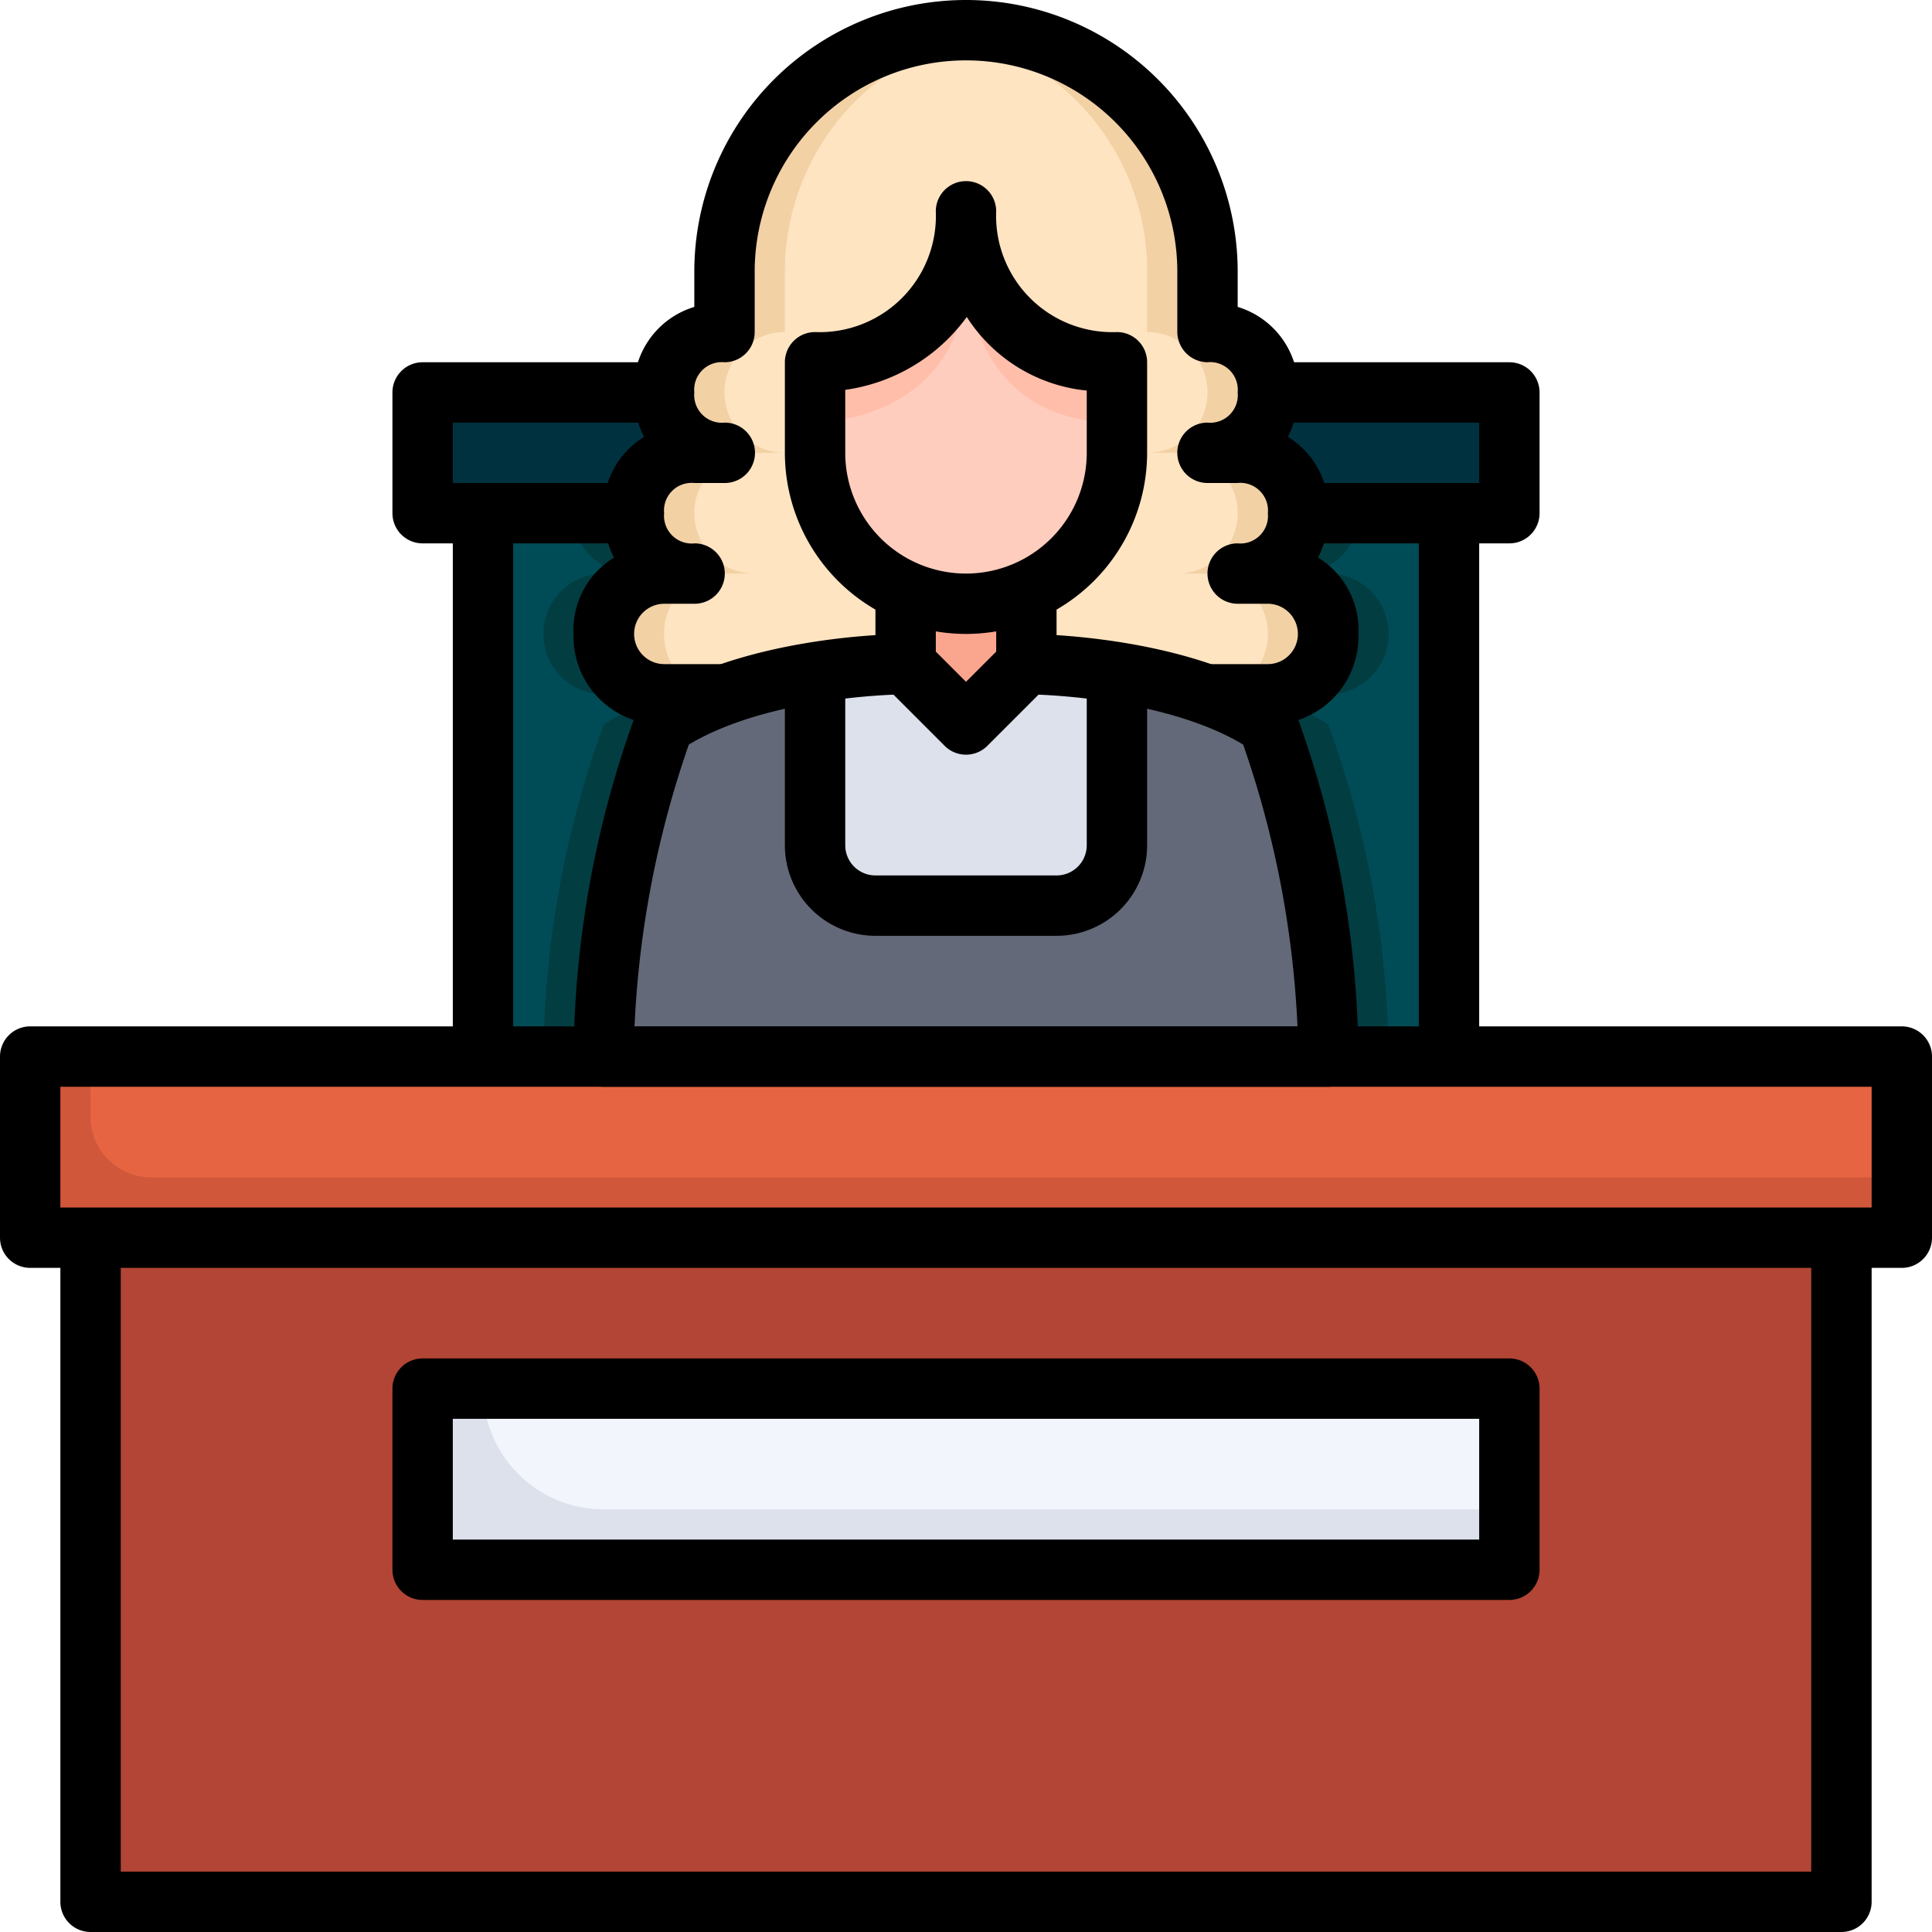 <svg xmlns="http://www.w3.org/2000/svg" viewBox="0 0 64 64"><g data-name="30-Jude"><path d="m34 22-2 2-2-2v-2.41l2 .41a5.106 5.106 0 0 0 2-.41z" style="fill:#faa68e"/><path d="M43 17h5v18h-4a33.008 33.008 0 0 0-2-11 9.507 9.507 0 0 0-2.05-1H42a2 2 0 0 0 0-4h-1a1.959 1.959 0 0 0 2-2z" style="fill:#004c56"/><path d="M44 21a1.959 1.959 0 0 1-2 2h2a2 2 0 0 0 0-4h-1a1.959 1.959 0 0 0 2-2h-2a1.959 1.959 0 0 1-2 2h1a1.959 1.959 0 0 1 2 2zM41.95 23h-2A9.507 9.507 0 0 1 42 24a33.008 33.008 0 0 1 2 11h2a33.008 33.008 0 0 0-2-11 9.507 9.507 0 0 0-2.05-1z" style="fill:#023d42"/><path d="M21 17a1.959 1.959 0 0 0 2 2h-1a2 2 0 0 0 0 4h2.05A9.507 9.507 0 0 0 22 24a33.008 33.008 0 0 0-2 11h-4V17z" style="fill:#004c56"/><path d="M21 19h-1a2 2 0 0 0 0 4h2a2 2 0 0 1 0-4h1a1.959 1.959 0 0 1-2-2h-2a1.959 1.959 0 0 0 2 2zM22.05 23A9.507 9.507 0 0 0 20 24a33.008 33.008 0 0 0-2 11h2a33.008 33.008 0 0 1 2-11 9.507 9.507 0 0 1 2.05-1z" style="fill:#023d42"/><path d="M42 13h8v4h-7a1.959 1.959 0 0 0-2-2h-1a1.959 1.959 0 0 0 2-2zM22 13a1.959 1.959 0 0 0 2 2h-1a1.959 1.959 0 0 0-2 2h-7v-4z" style="fill:#00313f"/><path style="fill:#f2f6fc" d="M14 46h36v6H14z"/><path d="M16 46h-2v6h36v-2H20a4 4 0 0 1-4-4z" style="fill:#dce1eb"/><path d="M61 41v22H3V41zM50 52v-6H14v6z" style="fill:#b24535"/><path style="fill:#e66441" d="M63 35v6H1v-6h62z"/><path d="M3 37v-2H1v6h62v-2H5a2 2 0 0 1-2-2z" style="fill:#d1573b"/><path d="M27 22.27a17.379 17.379 0 0 0-2.95.73H22a2 2 0 0 1 0-4h1a2 2 0 0 1 0-4h1a2 2 0 0 1 0-4V9a8 8 0 1 1 16 0v2a2 2 0 0 1 0 4h1a2 2 0 0 1 0 4h1a2 2 0 0 1 0 4h-2.05a17.379 17.379 0 0 0-2.95-.73 21.132 21.132 0 0 0-3-.27v-2.41A5.029 5.029 0 0 0 37 15v-3c-5 0-5-5-5-5 0 5-5 5-5 5v3a5.022 5.022 0 0 0 1.46 3.54A5.131 5.131 0 0 0 30 19.59V22a21.132 21.132 0 0 0-3 .27z" style="fill:#ffe4c2"/><path d="M42 19h-1a2 2 0 0 0 0-4h-1a2 2 0 0 0 0-4V9a7.955 7.955 0 0 0-9-7.931A7.973 7.973 0 0 1 38 9v2a2 2 0 0 1 0 4h1a2 2 0 0 1 0 4h1a2 2 0 0 1 0 4h2a2 2 0 0 0 0-4z" style="fill:#f2d1a5"/><path d="M22 21a1.959 1.959 0 0 1 2-2h1a2 2 0 0 1 0-4h1a2 2 0 0 1 0-4V9a7.994 7.994 0 0 1 7-7.931A7.953 7.953 0 0 0 24 9v2a2 2 0 0 0 0 4h-1a2 2 0 0 0 0 4h-1a2 2 0 0 0 0 4h2a1.959 1.959 0 0 1-2-2z" style="fill:#f2d1a5"/><path d="M37 22.27V28a2.006 2.006 0 0 1-2 2h-6a2.006 2.006 0 0 1-2-2v-5.73a21.132 21.132 0 0 1 3-.27l2 2 2-2a21.132 21.132 0 0 1 3 .27z" style="fill:#dce1eb"/><path d="M44 35H20a33.008 33.008 0 0 1 2-11 9.507 9.507 0 0 1 2.05-1 17.379 17.379 0 0 1 2.95-.73V28a2.006 2.006 0 0 0 2 2h6a2.006 2.006 0 0 0 2-2v-5.73a17.379 17.379 0 0 1 2.95.73A9.507 9.507 0 0 1 42 24a33.008 33.008 0 0 1 2 11z" style="fill:#636978"/><path d="M34 19.59a5.106 5.106 0 0 1-2 .41l-2-.41a5.131 5.131 0 0 1-1.54-1.05A5.022 5.022 0 0 1 27 15v-3s5 0 5-5c0 0 0 5 5 5v3a5.029 5.029 0 0 1-3 4.59z" style="fill:#ffcdbe"/><path d="M32 7c0 5-5 5-5 5v2s5 0 5-5c0 0 0 5 5 5v-2c-5 0-5-5-5-5z" style="fill:#ffbeaa"/><path d="M32 21a6.006 6.006 0 0 1-6-6v-3a1 1 0 0 1 1-1 3.85 3.85 0 0 0 4-4 1 1 0 0 1 2 0 3.85 3.85 0 0 0 4 4 1 1 0 0 1 1 1v3a6.006 6.006 0 0 1-6 6zm-4-8.086V15a4 4 0 0 0 8 0v-2.062a5.337 5.337 0 0 1-3.974-2.438A6 6 0 0 1 28 12.914z"/><path d="M44 36H20a1 1 0 0 1-1-1 33.759 33.759 0 0 1 2.071-11.371 1 1 0 0 1 .374-.461c2.4-1.6 5.864-2.02 7.555-2.129V19h2v3a1 1 0 0 1-1 1c-.046 0-4.445.025-7.182 1.665A32.868 32.868 0 0 0 21.02 34h21.961a32.813 32.813 0 0 0-1.8-9.335C38.444 23.025 34.045 23 34 23a1 1 0 0 1-1-1v-3h2v2.039c1.691.109 5.155.529 7.555 2.129a1 1 0 0 1 .374.461A33.759 33.759 0 0 1 45 35a1 1 0 0 1-1 1z"/><path d="M32 25a1 1 0 0 1-.707-.293l-2-2 1.414-1.414L32 22.586l1.293-1.293 1.414 1.414-2 2A1 1 0 0 1 32 25zM63 42H1a1 1 0 0 1-1-1v-6a1 1 0 0 1 1-1h62a1 1 0 0 1 1 1v6a1 1 0 0 1-1 1zM2 40h60v-4H2z"/><path d="M61 64H3a1 1 0 0 1-1-1V41h2v21h56V41h2v22a1 1 0 0 1-1 1zM42 24h-2.05v-2H42a1 1 0 1 0-.012-2H41a1 1 0 0 1 0-2 .915.915 0 0 0 1-1 .918.918 0 0 0-1.012-1H40a1 1 0 0 1 0-2 .915.915 0 0 0 1-1 .918.918 0 0 0-1.012-1A1.012 1.012 0 0 1 39 11V9a7 7 0 0 0-14 0v2a1 1 0 0 1-1 1 .915.915 0 0 0-1 1 .918.918 0 0 0 1.01 1 1 1 0 0 1 0 2H23a.915.915 0 0 0-1 1 .918.918 0 0 0 1.01 1 1 1 0 0 1 0 2H22a1 1 0 1 0 .012 2h2.038v2H22a2.916 2.916 0 0 1-3-3 2.8 2.8 0 0 1 1.337-2.527A3.13 3.13 0 0 1 20 17a2.8 2.8 0 0 1 1.337-2.527A3.13 3.13 0 0 1 21 13a2.818 2.818 0 0 1 2-2.833V9a9 9 0 1 1 18 0v1.167A2.818 2.818 0 0 1 43 13a3.13 3.13 0 0 1-.337 1.473A2.8 2.8 0 0 1 44 17a3.13 3.13 0 0 1-.337 1.473A2.8 2.8 0 0 1 45 21a2.916 2.916 0 0 1-3 3z"/><path d="M35 31h-6a3 3 0 0 1-3-3v-6h2v6a1 1 0 0 0 1 1h6a1 1 0 0 0 1-1v-6h2v6a3 3 0 0 1-3 3zM50 18h-7v-2h6v-2h-7v-2h8a1 1 0 0 1 1 1v4a1 1 0 0 1-1 1z"/><path d="M47 17h2v18h-2zM21 18h-7a1 1 0 0 1-1-1v-4a1 1 0 0 1 1-1h8v2h-7v2h6z"/><path d="M15 17h2v18h-2zM50 53H14a1 1 0 0 1-1-1v-6a1 1 0 0 1 1-1h36a1 1 0 0 1 1 1v6a1 1 0 0 1-1 1zm-35-2h34v-4H15z"/></g></svg>
